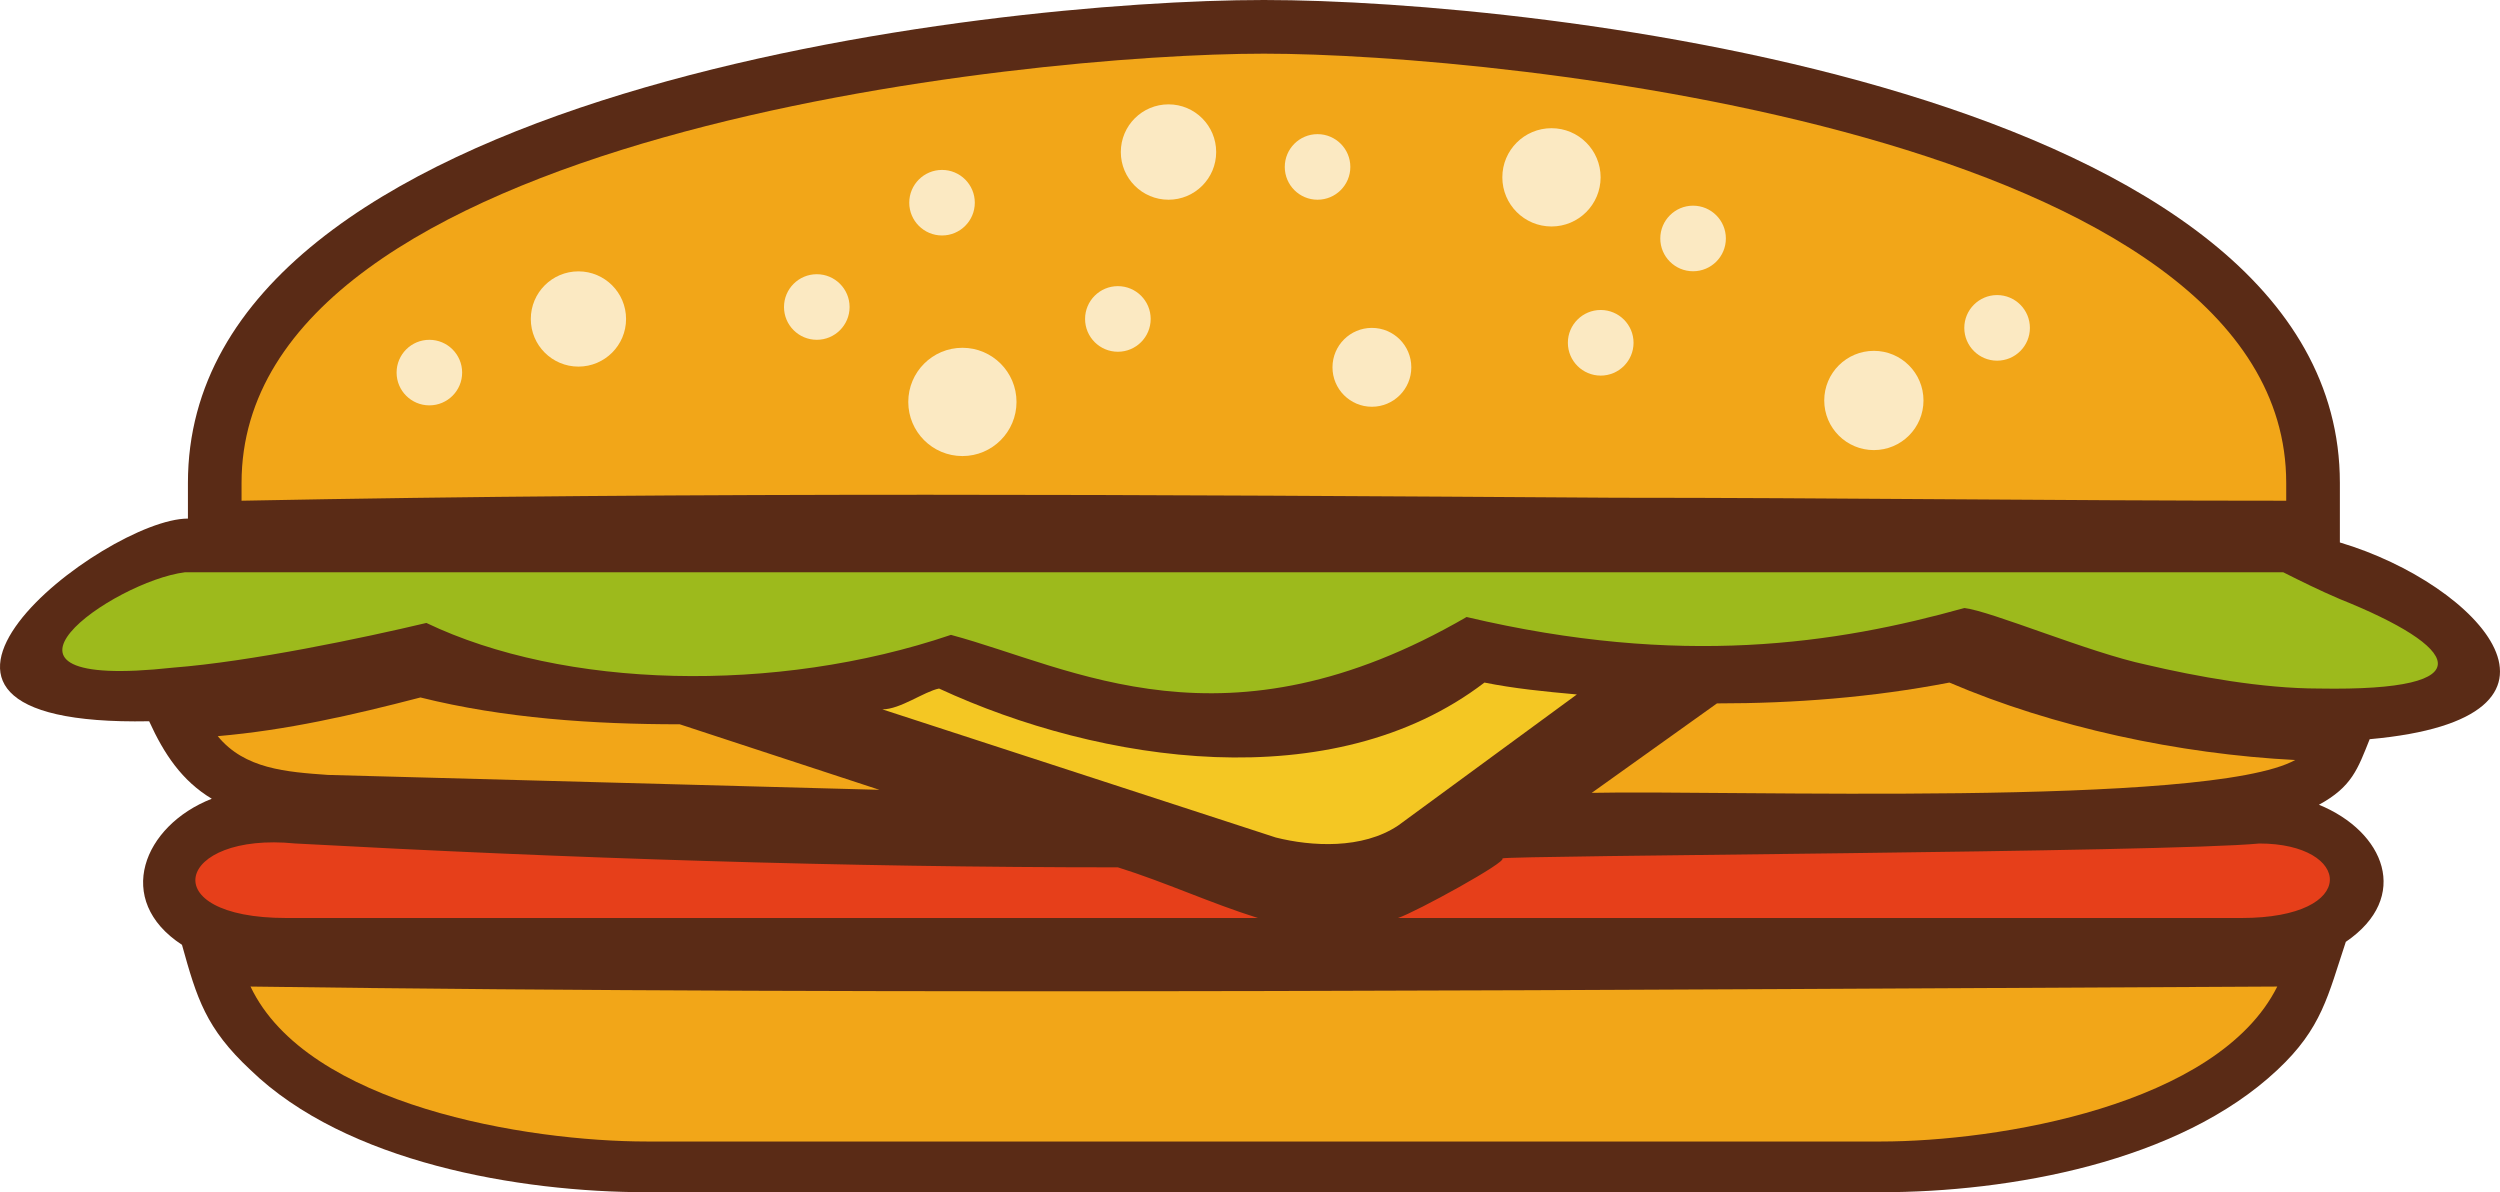 <svg version="1.1" id="图层_1" x="0px" y="0px" width="179.246px" height="85.48px" viewBox="0 0 179.246 85.48" enable-background="new 0 0 179.246 85.48" xml:space="preserve" xmlns="http://www.w3.org/2000/svg" xmlns:xlink="http://www.w3.org/1999/xlink" xmlns:xml="http://www.w3.org/XML/1998/namespace">
  <path fill="#5A2B16" d="M169.902,52.999c-0.855,2.139-1.277,3.419-3.638,4.7c4.708,1.924,6.628,6.625,1.927,9.83
	c-1.281,3.848-1.71,6.198-4.914,9.188c-7.052,6.625-19.234,8.763-28.424,8.763H46.385c-9.19,0-21.586-2.138-28.424-8.763
	c-3.204-2.99-3.844-5.13-4.913-8.975c-4.917-3.205-2.779-8.549,2.136-10.473c-2.136-1.281-3.42-3.205-4.49-5.556
	c-22.65,0.427-3.203-14.532,2.78-14.532V34.62C13.474,6.415,70.962,0,90.623,0c19.658,0,77.142,6.415,77.142,34.62v4.273
	C177.813,41.887,186.569,51.502,169.902,52.999z" class="color c1"/>
  <path fill="#9DBA1C" d="M167.764,42.953c-1.499-0.64-2.781-1.281-4.06-1.922H13.26c-5.128,0.641-16.454,8.549-0.853,6.838
	c5.554-0.428,13.674-2.137,18.163-3.205c9.829,4.703,25.003,5.129,37.612,0.855c8.758,2.35,19.66,8.76,36.97-1.281
	c15.387,3.631,26.497,1.922,35.686-0.644c1.927,0.216,8.978,3.205,13.035,4.062c3.635,0.854,8.336,1.711,12.393,1.711
	C178.449,49.58,176.311,46.373,167.764,42.953z" class="color c2"/>
  <path fill="#F4C723" d="M106.433,48.939c-10.896,8.332-27.568,5.77-39.105,0.428c-1.068,0.213-2.777,1.493-4.063,1.493l28.209,9.188
	c2.561,0.643,6.197,0.857,8.762-0.854l12.822-9.402C110.707,49.58,108.568,49.367,106.433,48.939z" class="color c3"/>
  <path fill="#F2A618" d="M139.769,48.939c7.48,3.203,16.457,5.127,24.793,5.553c-6.197,3.42-41.034,2.139-50.436,2.354l8.978-6.413
	C128.66,50.433,134.216,50.008,139.769,48.939z M15.612,52.781c1.921,2.354,4.915,2.567,7.906,2.78l39.534,1.068L48.736,51.93
	c-6.198,0-12.608-0.429-18.591-1.923C25.228,51.288,20.527,52.357,15.612,52.781z" class="color c4"/>
  <path fill="#E63F1A" d="M160.714,65.819h-60.479c1.28-0.425,7.907-4.062,7.479-4.272c0.218-0.215,47.658-0.429,54.277-1.069
	C168.625,60.477,169.257,65.819,160.714,65.819z M20.527,65.819h69.665c-3.418-1.069-6.621-2.563-10.042-3.632
	c-19.664,0-39.324-0.642-58.982-1.711C12.62,59.623,10.911,65.819,20.527,65.819z" class="color c5"/>
  <path fill="#F2A618" d="M90.623,3.848c-17.1,0-73.304,5.77-73.304,30.771v1.282c32.696-0.64,65.607-0.428,98.517-0.213
	c15.6,0,31.201,0.213,48.082,0.213V34.62C163.917,9.618,107.714,3.848,90.623,3.848z" class="color c4"/>
  <path fill="#F2A618" d="M17.961,70.734c4.061,8.55,19.875,11.11,28.424,11.11h88.468c8.333,0,24.148-2.562,28.424-11.11
	C118.189,70.947,64.335,71.377,17.961,70.734z" class="color c4"/>
  <circle fill="#FBE9C2" cx="30.785" cy="26.714" r="2.35" class="color c6"/>
  <path fill="#FBE9C2" d="M41.474,19.456c1.884,0,3.414,1.529,3.414,3.415c0,1.885-1.529,3.414-3.414,3.414
	c-1.887,0-3.416-1.529-3.416-3.414C38.058,20.985,39.586,19.456,41.474,19.456z" class="color c6"/>
  <circle fill="#FBE9C2" cx="58.563" cy="22.012" r="2.351" class="color c6"/>
  <circle fill="#FBE9C2" cx="67.542" cy="14.533" r="2.35" class="color c6"/>
  <circle fill="#FBE9C2" cx="80.15" cy="22.868" r="2.352" class="color c6"/>
  <path fill="#FBE9C2" d="M94.466,9.618c1.295,0,2.351,1.051,2.351,2.349c0,1.302-1.056,2.353-2.351,2.353
	c-1.299,0-2.35-1.051-2.35-2.353C92.117,10.669,93.167,9.618,94.466,9.618z" class="color c6"/>
  <path fill="#FBE9C2" d="M114.769,22.225c1.296,0,2.354,1.053,2.354,2.351c0,1.299-1.058,2.354-2.354,2.354
	c-1.299,0-2.355-1.054-2.355-2.354C112.414,23.278,113.47,22.225,114.769,22.225z" class="color c6"/>
  <path fill="#FBE9C2" d="M83.781,7.482c1.887,0,3.417,1.53,3.417,3.418s-1.531,3.42-3.417,3.42c-1.89,0-3.42-1.532-3.42-3.42
	C80.361,9.012,81.891,7.482,83.781,7.482z" class="color c6"/>
  <path fill="#FBE9C2" d="M98.361,23.509c1.563,0,2.828,1.264,2.828,2.827c0,1.563-1.266,2.828-2.828,2.828
	c-1.559,0-2.824-1.265-2.824-2.828C95.537,24.773,96.802,23.509,98.361,23.509z" class="color c6"/>
  <path fill="#FBE9C2" d="M69.005,24.936c2.14,0,3.877,1.738,3.877,3.882c0,2.143-1.737,3.881-3.877,3.881
	c-2.146,0-3.883-1.737-3.883-3.881C65.123,26.674,66.858,24.936,69.005,24.936z" class="color c6"/>
  <path fill="#FBE9C2" d="M111.24,9.192c1.946,0,3.521,1.577,3.521,3.521c0,1.947-1.575,3.525-3.521,3.525
	c-1.949,0-3.525-1.578-3.525-3.525C107.714,10.769,109.291,9.192,111.24,9.192z" class="color c6"/>
  <path fill="#FBE9C2" d="M121.389,14.747c1.302,0,2.353,1.053,2.353,2.351c0,1.3-1.051,2.351-2.353,2.351
	c-1.292,0-2.349-1.05-2.349-2.351C119.041,15.799,120.097,14.747,121.389,14.747z" class="color c6"/>
  <path fill="#FBE9C2" d="M143.187,21.156c1.302,0,2.354,1.053,2.354,2.353c0,1.298-1.052,2.351-2.354,2.351
	c-1.294,0-2.35-1.053-2.35-2.351C140.837,22.209,141.893,21.156,143.187,21.156z" class="color c6"/>
  <circle fill="#FBE9C2" cx="134.353" cy="28.713" r="3.558" class="color c6"/>
</svg>